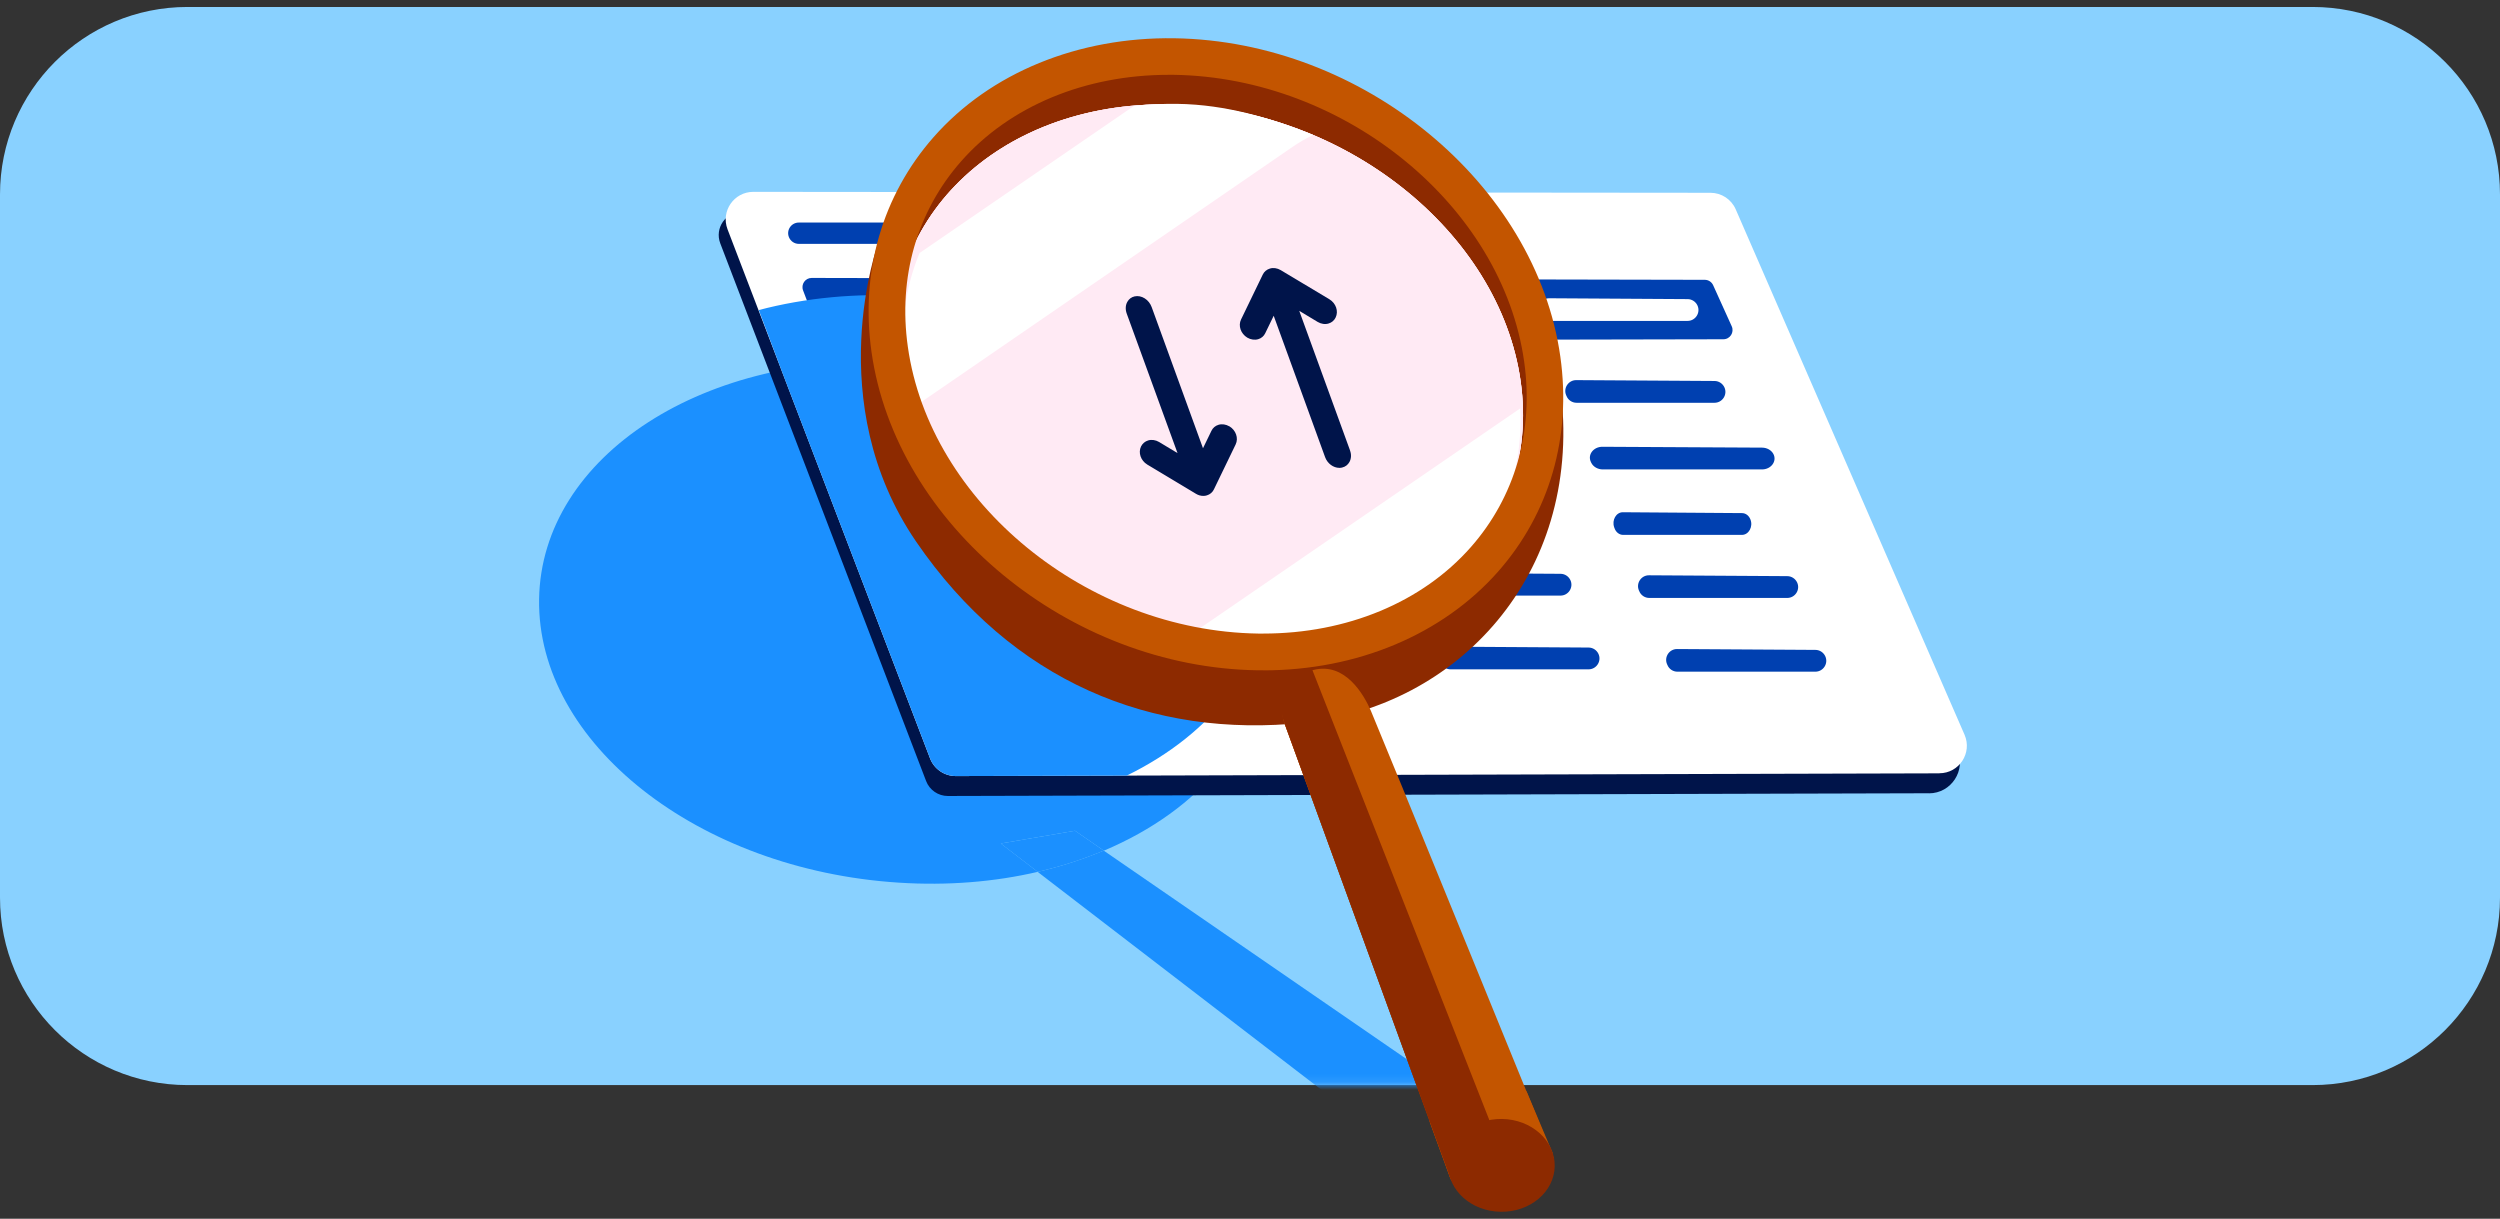 <svg width="320" height="156" viewBox="0 0 320 156" fill="none" xmlns="http://www.w3.org/2000/svg">
<rect x="0" y="0" width="320" height="156" fill="#333333" stroke="none"/>
<path d="M296 0.892H24C10.745 0.892 0 11.637 0 24.892V114.892C0 128.146 10.745 138.892 24 138.892H296C309.255 138.892 320 128.146 320 114.892V24.892C320 11.637 309.255 0.892 296 0.892Z" fill="#89D1FF"/>
<mask id="mask0_4011_78111" style="mask-type:alpha" maskUnits="userSpaceOnUse" x="0" y="0" width="320" height="139">
<path d="M296 0.892H24C10.745 0.892 0 11.637 0 24.892V114.892C0 128.146 10.745 138.892 24 138.892H296C309.255 138.892 320 128.146 320 114.892V24.892C320 11.637 309.255 0.892 296 0.892Z" fill="#89D1FF"/>
</mask>
<g mask="url(#mask0_4011_78111)">
<path d="M198.713 148.407L187.183 153.347L132.813 111.597C135.793 110.907 138.633 109.987 141.273 108.877L198.703 148.407H198.713Z" fill="#1B90FF"/>
<path d="M115.993 46.407C141.673 48.057 162.283 64.287 162.003 82.677C161.833 94.107 153.633 103.677 141.293 108.887L137.603 106.337L128.103 107.967L132.833 111.597C127.333 112.877 121.313 113.387 115.013 112.977C89.333 111.327 68.733 95.097 69.003 76.707C69.283 58.327 90.323 44.757 116.003 46.397L115.993 46.407Z" fill="#1B90FF"/>
<path d="M137.593 106.327L141.283 108.877C138.633 109.987 135.803 110.907 132.823 111.597L128.093 107.967L137.593 106.337V106.327Z" fill="#1B90FF"/>
</g>
<path d="M246.903 101.537L121.323 101.887C120.093 101.887 118.983 101.127 118.543 99.977L92.193 31.147C91.453 29.197 92.883 27.117 94.973 27.117L220.613 27.247L250.543 95.977C251.683 98.607 249.763 101.547 246.903 101.547V101.537Z" fill="#00144A"/>
<path d="M248.233 98.987L122.343 99.337C120.883 99.337 119.563 98.437 119.043 97.067L93.123 29.347C92.243 27.037 93.943 24.557 96.423 24.557L218.943 24.677C220.343 24.677 221.613 25.507 222.173 26.797L251.463 94.047C252.473 96.377 250.773 98.977 248.243 98.977L248.233 98.987Z" fill="white"/>
<path d="M220.592 43.426L106.072 43.666C105.582 43.666 105.142 43.366 104.972 42.906L102.792 37.166C102.502 36.396 103.072 35.576 103.892 35.576L218.212 35.816C218.672 35.816 219.092 36.086 219.282 36.506L221.662 41.766C222.012 42.546 221.442 43.426 220.592 43.426Z" fill="#0040B0"/>
<path d="M216.003 41.077H198.353C197.783 41.077 197.273 40.737 197.063 40.207L197.013 40.097C196.633 39.177 197.323 38.167 198.313 38.177L216.013 38.287C216.553 38.287 217.043 38.607 217.273 39.097C217.703 40.017 217.023 41.077 216.003 41.077Z" fill="white"/>
<path d="M188.912 41.077H171.262C170.692 41.077 170.182 40.737 169.972 40.207L169.922 40.097C169.542 39.177 170.232 38.167 171.222 38.177L188.922 38.287C189.462 38.287 189.952 38.607 190.182 39.097C190.612 40.017 189.932 41.077 188.912 41.077Z" fill="white"/>
<path d="M138.892 31.216H102.252C101.692 31.216 101.192 30.876 100.982 30.356C100.622 29.456 101.282 28.486 102.252 28.486H138.892C139.452 28.486 139.952 28.826 140.162 29.346C140.522 30.246 139.862 31.216 138.892 31.216Z" fill="#0040B0"/>
<path d="M219.452 51.556H201.802C201.232 51.556 200.722 51.216 200.512 50.686L200.462 50.576C200.082 49.656 200.772 48.646 201.762 48.656L219.462 48.766C220.002 48.766 220.492 49.086 220.722 49.576C221.152 50.496 220.472 51.556 219.452 51.556Z" fill="#0040B0"/>
<path d="M225.533 60.087H205.163C204.513 60.087 203.923 59.747 203.673 59.217L203.623 59.107C203.193 58.187 203.973 57.177 205.123 57.187L225.543 57.297C226.163 57.297 226.733 57.617 226.993 58.107C227.483 59.027 226.703 60.087 225.533 60.087Z" fill="#0040B0"/>
<path d="M222.963 68.466H207.763C207.273 68.466 206.833 68.126 206.653 67.597L206.613 67.487C206.293 66.567 206.873 65.556 207.733 65.567L222.973 65.677C223.443 65.677 223.863 65.996 224.053 66.487C224.423 67.406 223.843 68.466 222.963 68.466Z" fill="#0040B0"/>
<path d="M228.763 76.537H211.113C210.543 76.537 210.033 76.197 209.823 75.667L209.773 75.557C209.393 74.637 210.083 73.627 211.073 73.637L228.773 73.747C229.313 73.747 229.803 74.067 230.033 74.557C230.463 75.477 229.783 76.537 228.763 76.537Z" fill="#0040B0"/>
<path d="M232.363 85.976H214.713C214.143 85.976 213.633 85.636 213.423 85.106L213.373 84.996C212.993 84.076 213.683 83.066 214.673 83.076L232.373 83.186C232.913 83.186 233.403 83.506 233.633 83.996C234.063 84.916 233.383 85.976 232.363 85.976Z" fill="#0040B0"/>
<path d="M190.433 51.257H172.783C172.213 51.257 171.703 50.916 171.493 50.386L171.443 50.276C171.063 49.356 171.753 48.346 172.743 48.356L190.443 48.467C190.983 48.467 191.473 48.786 191.703 49.276C192.133 50.197 191.453 51.257 190.433 51.257Z" fill="#0040B0"/>
<path d="M196.502 59.787H176.132C175.482 59.787 174.892 59.447 174.642 58.917L174.592 58.807C174.162 57.887 174.942 56.877 176.092 56.887L196.512 56.997C197.132 56.997 197.702 57.317 197.962 57.807C198.452 58.727 197.672 59.787 196.502 59.787Z" fill="#0040B0"/>
<path d="M193.943 68.167H178.743C178.253 68.167 177.813 67.827 177.633 67.297L177.593 67.187C177.273 66.267 177.853 65.257 178.713 65.267L193.953 65.377C194.423 65.377 194.843 65.697 195.033 66.187C195.403 67.107 194.823 68.167 193.943 68.167Z" fill="#0040B0"/>
<path d="M199.742 76.237H182.092C181.522 76.237 181.012 75.897 180.802 75.367L180.752 75.257C180.372 74.337 181.062 73.327 182.052 73.337L199.752 73.447C200.292 73.447 200.782 73.767 201.012 74.257C201.442 75.177 200.762 76.237 199.742 76.237Z" fill="#0040B0"/>
<path d="M203.332 85.676H185.682C185.112 85.676 184.602 85.336 184.392 84.806L184.342 84.696C183.962 83.776 184.652 82.766 185.642 82.776L203.342 82.886C203.882 82.886 204.372 83.206 204.602 83.696C205.032 84.616 204.352 85.676 203.332 85.676Z" fill="#0040B0"/>
<path d="M122.343 99.337L144.223 99.277C155.223 93.887 162.393 84.847 162.543 74.177C162.823 55.787 142.213 39.547 116.533 37.907C109.623 37.467 103.043 38.127 97.123 39.687L100.213 47.887L119.043 97.067C119.563 98.437 120.883 99.337 122.343 99.337Z" fill="#1B90FF"/>
<path fill-rule="evenodd" clip-rule="evenodd" d="M149.723 13.357C171.813 13.687 191.923 29.557 194.643 48.807C197.363 68.057 181.663 83.387 159.573 83.057C137.483 82.727 117.373 66.857 114.653 47.607C111.933 28.357 127.633 13.027 149.713 13.357H149.723Z" fill="#89D1FF"/>
<path fill-rule="evenodd" clip-rule="evenodd" d="M190.553 143.227L167.893 85.587C167.893 85.587 162.603 87.627 164.403 92.557C166.213 97.497 185.743 151.117 185.683 150.957C185.623 150.807 187.513 147.177 191.363 145.717L190.543 143.227H190.553Z" fill="#8D2A00"/>
<path fill-rule="evenodd" clip-rule="evenodd" d="M198.763 147.657L195.423 139.747C195.423 139.747 192.713 136.617 188.193 137.937C183.673 139.257 182.993 143.577 182.993 143.577L185.683 150.957L198.763 147.657Z" fill="#C35500"/>
<path fill-rule="evenodd" clip-rule="evenodd" d="M112.393 31.176C112.393 31.176 105.023 51.436 117.263 69.326C129.513 87.216 147.383 94.566 166.923 92.506C186.473 90.446 202.343 73.736 199.853 50.586C197.363 27.436 184.613 19.936 177.313 14.626C170.013 9.316 151.263 5.046 138.433 7.956C125.613 10.866 112.383 31.176 112.383 31.176H112.393Z" fill="#8D2A00"/>
<path fill-rule="evenodd" clip-rule="evenodd" d="M149.723 13.357C171.813 13.687 191.923 29.557 194.643 48.807C197.363 68.057 181.663 83.387 159.573 83.057C137.483 82.727 117.373 66.857 114.653 47.607C111.933 28.357 127.633 13.027 149.713 13.357H149.723Z" fill="#FFEAF4"/>
<path fill-rule="evenodd" clip-rule="evenodd" d="M149.723 13.357C171.813 13.687 191.923 29.557 194.643 48.807C197.363 68.057 181.663 83.387 159.573 83.057C137.483 82.727 117.373 66.857 114.653 47.607C111.933 28.357 127.633 13.027 149.713 13.357H149.723Z" fill="#FFEAF4"/>
<path fill-rule="evenodd" clip-rule="evenodd" d="M149.723 13.357C171.813 13.687 191.923 29.557 194.643 48.807C197.363 68.057 181.663 83.387 159.573 83.057C137.483 82.727 117.373 66.857 114.653 47.607C111.933 28.357 127.633 13.027 149.713 13.357H149.723Z" fill="#FFEAF4"/>
<g clip-path="url(#clip0_4011_78111)">
<path d="M157.363 54.576C156.923 54.316 156.413 54.236 155.963 54.376C155.563 54.496 155.243 54.766 155.063 55.146L153.983 57.376L147.413 39.306C147.063 38.346 146.113 37.746 145.233 37.936C144.823 38.026 144.493 38.276 144.293 38.646C144.053 39.076 144.033 39.626 144.223 40.146L150.723 57.996L148.363 56.576C147.923 56.316 147.413 56.236 146.963 56.376C146.563 56.496 146.243 56.766 146.053 57.146C145.663 57.946 146.023 58.966 146.853 59.466L153.083 63.206C153.373 63.386 153.703 63.476 154.023 63.476C154.183 63.476 154.333 63.456 154.483 63.406C154.883 63.286 155.203 63.016 155.383 62.636L158.163 56.886C158.553 56.086 158.193 55.066 157.363 54.566V54.576Z" fill="#00144A"/>
<path d="M172.813 57.677L166.303 39.787L168.663 41.207C169.103 41.467 169.613 41.547 170.063 41.407C170.463 41.287 170.783 41.017 170.963 40.637C171.353 39.837 171.003 38.817 170.163 38.307L163.933 34.577C163.493 34.317 162.993 34.237 162.543 34.377C162.143 34.497 161.813 34.767 161.633 35.147L158.853 40.897C158.463 41.697 158.823 42.717 159.653 43.217C160.093 43.477 160.603 43.547 161.053 43.417C161.453 43.297 161.773 43.027 161.953 42.647L163.033 40.417L169.613 58.517C169.913 59.337 170.673 59.887 171.443 59.887C171.553 59.887 171.673 59.877 171.783 59.847C172.193 59.757 172.533 59.497 172.733 59.127C172.963 58.707 172.993 58.167 172.803 57.667L172.813 57.677Z" fill="#00144A"/>
</g>
<path d="M194.593 52.276C195.413 70.026 181.443 82.866 160.583 82.556C157.623 82.516 154.693 82.186 151.843 81.616C166.473 71.546 179.953 62.346 194.583 52.276H194.593Z" fill="white"/>
<path d="M168.093 17.277C167.163 17.717 166.273 18.227 165.423 18.817C149.663 29.647 133.903 40.487 118.133 51.317C117.823 51.847 117.513 52.377 117.203 52.907C116.613 51.087 116.173 49.227 115.903 47.337C115.143 41.957 115.833 36.887 117.703 32.387C126.843 26.117 135.983 19.837 145.133 13.567C146.963 13.357 148.853 13.267 150.793 13.297C156.883 13.387 162.643 15.087 168.103 17.287L168.093 17.277Z" fill="white"/>
<path d="M161.693 85.797H160.973C136.833 85.437 114.673 67.157 111.553 45.047C110.103 34.777 112.933 25.007 119.513 17.537C126.753 9.317 138.003 4.717 150.313 4.897C174.453 5.257 196.613 23.537 199.723 45.647C201.173 55.917 198.343 65.687 191.763 73.157C184.653 81.217 173.723 85.807 161.673 85.807H161.693V85.797ZM149.603 9.577C138.903 9.577 129.243 13.587 123.033 20.637C117.373 27.057 114.943 35.487 116.203 44.387C119.003 64.297 139.123 80.767 161.043 81.097H161.693C172.393 81.097 182.053 77.087 188.263 70.037C193.923 63.617 196.353 55.187 195.093 46.287C192.293 26.377 172.173 9.907 150.253 9.577H149.603Z" fill="#C35500"/>
<path fill-rule="evenodd" clip-rule="evenodd" d="M185.813 151.137C185.813 151.137 165.013 94.197 164.403 92.567C163.793 90.927 164.093 86.747 168.153 85.747C172.213 84.737 174.593 88.967 175.463 90.957C176.333 92.947 198.863 148.207 198.863 148.207L193.523 150.107L185.803 151.147L185.813 151.137Z" fill="#C35500"/>
<path fill-rule="evenodd" clip-rule="evenodd" d="M190.573 143.217L167.873 85.477C167.873 85.477 162.563 87.517 164.373 92.467C166.183 97.417 185.753 151.127 185.703 150.967C185.653 150.807 187.533 147.187 191.393 145.717L190.573 143.217Z" fill="#8D2A00"/>
<path fill-rule="evenodd" clip-rule="evenodd" d="M192.273 143.227C196.033 143.287 199.053 145.987 199.003 149.267C198.953 152.547 195.863 155.167 192.093 155.107C188.323 155.057 185.313 152.347 185.363 149.067C185.413 145.787 188.503 143.167 192.263 143.227H192.273Z" fill="#8D2A00"/>
<defs>
<clipPath id="clip0_4011_78111">
<rect width="28.84" height="29.18" fill="white" transform="translate(144.093 34.307)"/>
</clipPath>
</defs>
</svg>
